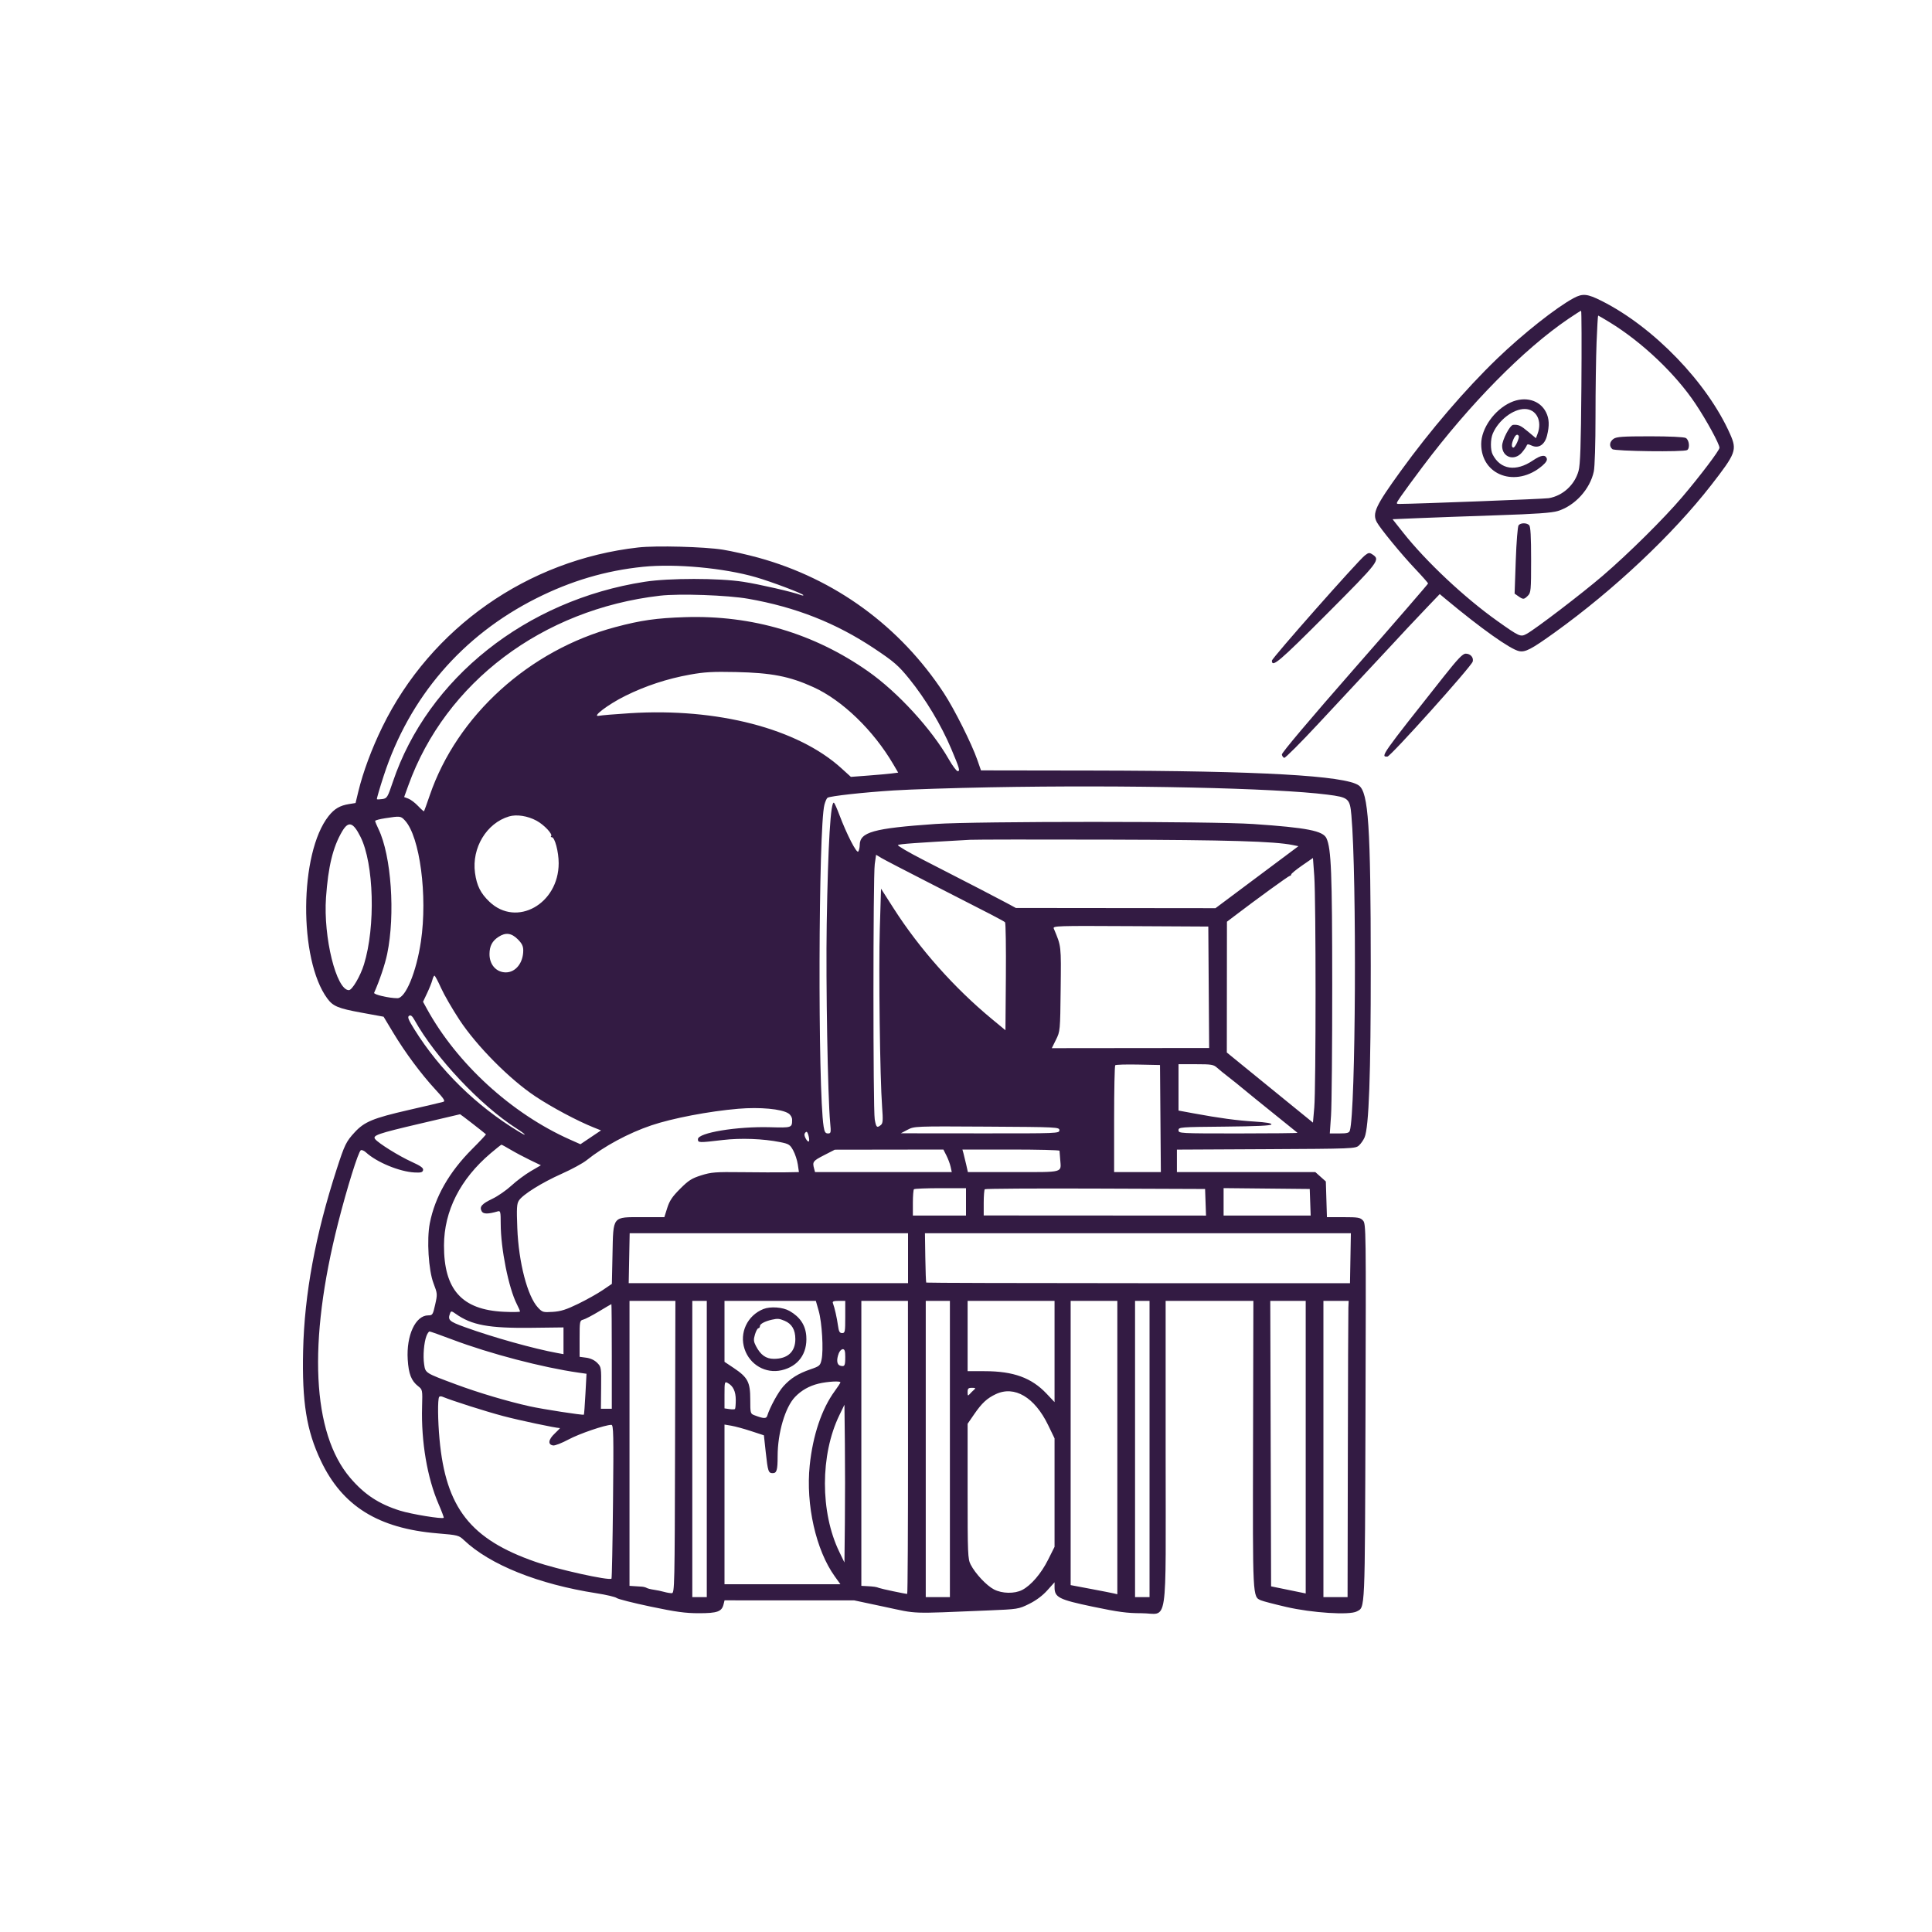 <svg xmlns="http://www.w3.org/2000/svg" width="1200" height="1200" viewBox="0 0 1200 1200" version="1.1">
  <path d="M 977.485 185.132 C 966.667 190.921, 945.836 207.399, 929.818 222.840 C 910.224 241.729, 888.337 267.243, 870.086 292.472 C 854.373 314.191, 852.220 318.787, 855.163 324.316 C 857.226 328.191, 870.415 344.257, 878.823 353.135 C 883.320 357.884, 887 362.057, 887 362.409 C 887 362.760, 866.493 386.443, 841.429 415.037 C 813.312 447.115, 795.981 467.660, 796.179 468.681 C 796.356 469.590, 797.014 470.505, 797.642 470.714 C 798.270 470.923, 807.903 461.286, 819.049 449.297 C 830.195 437.309, 844.756 421.686, 851.407 414.580 C 858.058 407.474, 863.950 401.154, 864.500 400.537 C 867.078 397.643, 880.148 383.714, 886.820 376.751 L 894.244 369.002 897.872 372.025 C 919.929 390.403, 938.074 403.284, 943.500 404.418 C 947.408 405.234, 951.031 403.345, 965.553 392.919 C 1002.315 366.526, 1038.910 332.079, 1062.784 301.397 C 1078.259 281.509, 1078.988 279.551, 1074.604 269.639 C 1060.482 237.707, 1027.205 203.192, 994.860 186.930 C 985.927 182.438, 983.072 182.143, 977.485 185.132 M 974 198.140 C 946.311 216.986, 912.982 250.814, 883.641 289.853 C 877.999 297.359, 871.926 305.637, 870.144 308.250 C 866.950 312.932, 866.937 313, 869.202 313 C 878.783 312.998, 959.230 309.903, 961.953 309.431 C 970.704 307.916, 978.030 301.216, 980.467 292.500 C 981.546 288.638, 981.948 276.750, 982.233 240.250 C 982.435 214.262, 982.353 193.008, 982.051 193.017 C 981.748 193.027, 978.125 195.332, 974 198.140 M 991.657 212.660 C 991.296 221.823, 991 242.500, 991 258.610 C 991 275.475, 990.550 289.999, 989.940 292.846 C 987.578 303.858, 978.244 314.114, 967.603 317.390 C 963.800 318.561, 954.094 319.242, 929.500 320.062 C 911.350 320.668, 889.401 321.464, 880.725 321.832 L 864.950 322.500 871.474 330.745 C 885.811 348.866, 909.626 371.222, 930 385.687 C 943.863 395.530, 944.415 395.772, 948.260 393.690 C 953.651 390.771, 982.534 368.708, 995.410 357.672 C 1011.327 344.030, 1033.450 322.130, 1044.808 308.772 C 1055.931 295.690, 1068 279.749, 1068 278.140 C 1068 275.788, 1059.977 261.072, 1053.034 250.689 C 1040.623 232.129, 1019.859 212.436, 999.732 200.136 C 996.010 197.861, 992.818 196, 992.639 196 C 992.460 196, 992.018 203.497, 991.657 212.660 M 938.310 249.946 C 928.184 254.544, 920 266.106, 920 275.816 C 920 295.422, 941.763 303.151, 957.924 289.284 C 960.273 287.269, 961.146 285.822, 960.705 284.673 C 959.766 282.225, 957.075 282.647, 952.095 286.021 C 941.589 293.140, 931.964 291.711, 927.125 282.316 C 925.653 279.458, 925.689 272.823, 927.195 269.297 C 930.750 260.975, 939.874 253.965, 947.066 254.032 C 954.294 254.099, 958.059 261.455, 954.992 269.521 L 953.984 272.173 949.217 268.182 C 944.543 264.269, 943.179 263.643, 939.839 263.882 C 937.846 264.024, 933 273.300, 933 276.974 C 933 284.078, 940.636 286.598, 945.315 281.037 C 946.687 279.407, 948 277.500, 948.234 276.799 C 948.575 275.775, 949.196 275.768, 951.378 276.762 C 955.662 278.714, 959.446 276.257, 960.871 270.598 C 962.457 264.298, 962.276 260.056, 960.248 256.020 C 956.448 248.455, 947.220 245.901, 938.310 249.946 M 940.161 272.547 C 938.736 275.673, 938.666 278, 939.997 278 C 941.143 278, 943.933 271.878, 943.301 270.750 C 942.506 269.328, 941.318 270.007, 940.161 272.547 M 1002.223 272.557 C 999.671 274.344, 999.333 277.202, 1001.463 278.969 C 1003.053 280.289, 1045.849 280.829, 1047.908 279.557 C 1049.775 278.403, 1049.189 273.171, 1047.066 272.035 C 1045.914 271.419, 1036.899 271, 1024.788 271 C 1007.994 271, 1004.057 271.272, 1002.223 272.557 M 943.219 326.250 C 942.648 326.945, 941.872 336.649, 941.470 348.105 L 940.748 368.710 943.097 370.355 C 946.091 372.453, 946.576 372.424, 949 370 C 950.869 368.131, 951 366.667, 951 347.700 C 951 333.244, 950.655 327.055, 949.800 326.200 C 948.234 324.634, 944.522 324.662, 943.219 326.250 M 396.500 340.029 C 327.759 347.756, 267.580 389.944, 237.493 451.500 C 230.871 465.050, 225.507 479.471, 222.566 491.635 L 220.841 498.770 216.816 499.414 C 211.125 500.323, 207.691 502.340, 204.090 506.887 C 185.874 529.886, 185.424 596.014, 203.319 620.217 C 206.862 625.010, 210.034 626.326, 224.379 628.956 L 238.257 631.500 244.276 641.500 C 251.681 653.804, 261.630 667.196, 270.411 676.681 C 275.844 682.549, 276.726 683.947, 275.274 684.386 C 274.298 684.680, 264.593 686.966, 253.707 689.466 C 231.713 694.515, 226.338 696.740, 220.295 703.296 C 214.996 709.045, 214.071 710.936, 209.172 726.049 C 195.896 766.996, 189.083 803.785, 188.273 838.897 C 187.535 870.859, 190.375 888.515, 199.272 907.277 C 212.635 935.460, 234.884 949.321, 271.697 952.397 C 284.448 953.463, 285.007 953.606, 288.197 956.628 C 304.377 971.952, 334.417 983.987, 370.500 989.601 C 376.550 990.542, 382.175 991.865, 383 992.541 C 383.825 993.217, 393.308 995.621, 404.074 997.885 C 419.816 1001.194, 425.693 1002, 434.101 1002 C 445.533 1002, 448.277 1001.018, 449.405 996.523 L 450.038 994 490.269 994.004 L 530.500 994.008 549.500 998.052 C 570.601 1002.543, 564.105 1002.316, 613.522 1000.283 C 632.287 999.511, 632.633 999.456, 639.207 996.219 C 643.477 994.117, 647.509 991.115, 650.435 987.861 L 655 982.784 655 985.836 C 655 992.184, 657.602 993.509, 678.799 997.953 C 694.529 1001.251, 700.111 1002, 708.977 1002 C 725.862 1002, 724 1014.346, 724 902.365 L 724 808 751.250 808 L 778.500 808 778.294 897.136 C 778.071 993.207, 777.997 991.733, 783.198 993.998 C 784.464 994.549, 791.575 996.405, 799 998.122 C 814.921 1001.805, 838.226 1003.287, 842.684 1000.902 C 847.961 998.077, 847.742 1003.039, 848.134 877.355 C 848.490 763.288, 848.450 760.155, 846.595 758.105 C 844.894 756.226, 843.591 756, 834.433 756 L 824.177 756 823.838 744.916 L 823.500 733.832 820.234 730.916 L 816.968 728 773.984 728 L 731 728 731 721.025 L 731 714.049 786.396 713.775 C 840.174 713.508, 841.857 713.442, 844.034 711.500 C 845.267 710.400, 846.856 708.131, 847.564 706.458 C 850.265 700.083, 851.431 667.723, 851.401 600 C 851.363 513.200, 849.979 492.229, 844 487.873 C 835.599 481.753, 782.347 478.764, 678.901 478.606 L 609.303 478.500 607.041 472 C 603.537 461.930, 592.781 440.460, 586.250 430.500 C 559.033 388.987, 518.579 359.459, 471 346.378 C 464.125 344.488, 454.225 342.257, 449 341.421 C 437.517 339.583, 407.539 338.788, 396.500 340.029 M 847.719 345.006 C 843.280 348.498, 790 408.803, 790 410.336 C 790 414.869, 794.593 410.970, 823.950 381.518 C 856.823 348.538, 857.472 347.692, 852.407 344.347 C 850.566 343.131, 850.002 343.210, 847.719 345.006 M 399.500 352.039 C 376.270 354.396, 354.620 360.791, 333.010 371.679 C 287.109 394.805, 254.277 432.994, 238.362 481.769 C 235.801 489.618, 233.884 496.202, 234.103 496.401 C 234.321 496.600, 235.866 496.554, 237.536 496.299 C 240.402 495.862, 240.762 495.268, 243.995 485.668 C 265.670 421.302, 326.733 372.772, 400.417 361.352 C 415.605 358.998, 446.432 359.004, 461.663 361.364 C 471.643 362.910, 492.655 367.731, 497.250 369.529 C 498.212 369.906, 499 369.975, 499 369.683 C 499 368.822, 479.252 361.354, 469.498 358.526 C 449.694 352.785, 419.618 349.998, 399.500 352.039 M 409.944 369.995 C 336.876 378.464, 276.727 423.799, 253.638 487.805 L 251.022 495.058 253.680 496.069 C 255.142 496.624, 257.858 498.691, 259.716 500.660 C 261.573 502.629, 263.222 504.074, 263.380 503.870 C 263.538 503.667, 265.132 499.225, 266.921 494 C 283.912 444.382, 328.767 403.726, 382.212 389.501 C 398.177 385.251, 407.641 383.902, 425.500 383.326 C 467.090 381.987, 505.618 393.397, 539.203 417 C 557.630 429.951, 578.550 452.742, 589.301 471.578 C 591.610 475.625, 594.093 478.950, 594.817 478.968 C 596.471 479.008, 595.984 477.311, 590.856 465.159 C 584.601 450.336, 574.893 434.151, 564.751 421.635 C 558.045 413.361, 555.265 410.950, 543 402.778 C 519.231 386.939, 494.296 377.102, 464.754 371.911 C 451.873 369.647, 421.966 368.602, 409.944 369.995 M 896.721 420.250 C 857.817 469.371, 857.300 470.105, 861.750 469.932 C 863.731 469.855, 913.946 413.922, 914.732 410.917 C 915.402 408.354, 913.320 406, 910.381 406 C 908.522 406, 905.561 409.088, 896.721 420.250 M 428.500 419.030 C 414.323 421.591, 401.055 425.953, 388.380 432.219 C 377.732 437.482, 366.982 445.651, 372.118 444.576 C 373.558 444.275, 382.162 443.560, 391.239 442.987 C 445.520 439.562, 495.437 452.535, 522.522 477.107 L 528.500 482.530 539 481.739 C 544.775 481.304, 551.387 480.711, 553.693 480.421 L 557.886 479.895 554.838 474.697 C 542.427 453.532, 523.130 434.921, 505.139 426.764 C 490.348 420.057, 479.198 417.892, 457 417.417 C 442.696 417.110, 437.491 417.405, 428.500 419.030 M 615 489.007 C 592.175 489.431, 565.175 490.309, 555 490.960 C 536.207 492.161, 515.738 494.426, 514.007 495.496 C 513.483 495.820, 512.613 497.753, 512.074 499.792 C 508.318 514.006, 507.914 676.847, 511.578 699.759 C 512.113 703.108, 512.676 704, 514.257 704 C 516.124 704, 516.216 703.546, 515.626 697.250 C 514.133 681.311, 512.902 610.402, 513.486 574 C 514.288 524.067, 515.963 496.525, 518.065 498.688 C 518.499 499.134, 519.956 502.425, 521.303 506 C 525.940 518.315, 532.152 530.369, 533.095 528.881 C 533.576 528.122, 533.976 526.363, 533.985 524.973 C 534.034 516.808, 542.263 514.501, 581 511.789 C 605.784 510.055, 752.959 510.075, 778.500 511.816 C 811.772 514.084, 821.787 516.041, 823.904 520.688 C 826.855 527.165, 827.434 541.939, 827.467 611.500 C 827.485 650, 827.155 686.563, 826.732 692.750 L 825.964 704 831.915 704 C 836.708 704, 837.971 703.660, 838.408 702.250 C 842.057 690.497, 842.775 544.366, 839.372 506.400 C 838.431 495.911, 837.657 495.243, 824.482 493.558 C 792.258 489.436, 699.964 487.431, 615 489.007 M 316.139 507.110 C 302.187 511.281, 292.928 526.646, 295.032 542.131 C 296.116 550.110, 298.504 554.879, 304.050 560.140 C 320.853 576.083, 347 561.483, 347 536.158 C 347 529.090, 344.603 520, 342.739 520 C 342.149 520, 341.947 519.719, 342.290 519.377 C 343.487 518.180, 337.971 512.302, 333.254 509.749 C 327.698 506.741, 320.885 505.691, 316.139 507.110 M 239.250 508.215 C 235.813 508.743, 233 509.501, 233 509.899 C 233 510.298, 233.943 512.576, 235.095 514.961 C 243.041 531.407, 245.587 567.989, 240.492 592.500 C 239.146 598.978, 235.801 608.926, 232.378 616.636 C 231.894 617.726, 241.679 620, 246.854 620 C 251.901 620, 258.614 603.781, 261.437 584.769 C 265.649 556.405, 260.795 519.624, 251.519 509.615 C 248.910 506.800, 248.653 506.771, 239.250 508.215 M 212.444 516.505 C 206.770 526.188, 203.836 538.265, 202.486 557.500 C 200.759 582.099, 208.890 615, 216.696 615 C 218.725 615, 223.814 606.335, 226.068 599.042 C 233.336 575.522, 232.264 536.378, 223.894 519.731 C 219.290 510.572, 216.398 509.758, 212.444 516.505 M 602.500 521.618 C 569.164 523.447, 558.386 524.231, 557.737 524.872 C 557.317 525.287, 564.292 529.379, 573.237 533.967 C 604.931 550.222, 619.617 557.817, 625.256 560.868 L 630.965 563.957 692.963 564.023 L 754.960 564.088 780.719 544.836 L 806.477 525.585 802.989 524.877 C 791.520 522.548, 763.100 521.712, 688.500 521.508 C 644.500 521.387, 605.800 521.437, 602.500 521.618 M 543.326 536.716 C 542.258 544.197, 542.244 689, 543.311 695.250 C 544.169 700.273, 544.699 700.759, 547.129 698.750 C 548.391 697.707, 548.517 695.844, 547.892 687.500 C 546.560 669.705, 545.693 602.186, 546.470 576.737 L 547.226 551.974 555.067 564.237 C 571.031 589.202, 592.659 613.562, 616 632.868 L 624.500 639.898 624.764 606.763 C 624.909 588.538, 624.678 573.278, 624.251 572.851 C 623.403 572.003, 616.911 568.626, 577 548.273 C 562.425 540.840, 549.072 533.897, 547.326 532.845 L 544.153 530.931 543.326 536.716 M 808.750 537.580 C 805.038 540.146, 802 542.640, 802 543.123 C 802 543.605, 801.611 544, 801.136 544 C 800.404 544, 780.803 558.224, 766.288 569.289 L 762.076 572.500 762.038 613.114 L 762 653.728 773.750 663.304 C 780.212 668.571, 792.250 678.369, 800.500 685.078 L 815.500 697.276 816.317 687.888 C 817.382 675.643, 817.386 558.846, 816.321 544.208 L 815.500 532.915 808.750 537.580 M 654.517 576.740 C 659.226 587.958, 659.107 586.914, 658.796 614.388 C 658.503 640.243, 658.473 640.567, 655.895 645.773 L 653.289 651.033 702.157 650.981 L 751.024 650.929 750.762 613.214 L 750.500 575.500 702.139 575.240 C 656.311 574.994, 653.817 575.073, 654.517 576.740 M 309.567 581.946 C 305.707 584.491, 304.079 587.605, 304.035 592.527 C 303.977 599.115, 308.203 603.916, 314.104 603.968 C 320.243 604.022, 325 598.070, 325 590.335 C 325 587.648, 324.184 585.984, 321.600 583.400 C 317.651 579.451, 314.019 579.012, 309.567 581.946 M 268.535 608.718 C 268.160 610.212, 266.705 613.861, 265.303 616.825 L 262.753 622.215 265.019 626.358 C 283.737 660.577, 317.686 691.648, 354.010 707.805 L 360.520 710.701 366.916 706.405 L 373.311 702.108 368.906 700.352 C 358.717 696.290, 342.772 687.800, 332.500 680.968 C 316.554 670.361, 296.099 649.724, 285.345 633.395 C 280.961 626.737, 275.827 617.850, 273.937 613.646 C 272.047 609.442, 270.211 606.002, 269.858 606.001 C 269.506 606, 268.910 607.223, 268.535 608.718 M 254.089 630.936 C 252.954 631.645, 253.598 633.291, 257.390 639.376 C 273.171 664.695, 295.926 686.980, 322.250 702.896 C 327.956 706.346, 326.724 704.671, 320.750 700.856 C 298.487 686.642, 270.519 656.917, 257.500 633.633 C 256.030 631.003, 255.126 630.289, 254.089 630.936 M 692.694 661.640 C 692.312 662.021, 692 677.108, 692 695.167 L 692 728 706.513 728 L 721.027 728 720.763 694.750 L 720.500 661.500 706.944 661.223 C 699.488 661.071, 693.075 661.258, 692.694 661.640 M 732 675.396 L 732 689.792 741.250 691.500 C 757.463 694.493, 768.209 695.943, 779.283 696.633 C 786.408 697.077, 789.941 697.677, 789.700 698.402 C 789.448 699.157, 780.372 699.583, 760.667 699.765 C 732.830 700.023, 732 700.088, 732 702.015 C 732 703.959, 732.762 704, 769.167 704 C 789.608 704, 806.146 703.825, 805.917 703.612 C 805.687 703.398, 798.975 697.983, 791 691.578 C 783.025 685.174, 774.509 678.261, 772.075 676.217 C 769.641 674.172, 765.596 670.925, 763.085 669 C 760.575 667.075, 757.396 664.487, 756.021 663.250 C 753.755 661.211, 752.511 661, 742.760 661 L 732 661 732 675.396 M 458.500 688.676 C 440.389 690.214, 417.634 694.561, 404.563 698.979 C 390.320 703.793, 375.177 711.957, 364.297 720.685 C 361.985 722.539, 355.067 726.297, 348.922 729.035 C 336.571 734.538, 324.761 741.909, 322.317 745.639 C 320.977 747.683, 320.820 750.354, 321.304 762.780 C 322.135 784.113, 327.604 805.153, 334.137 812.146 C 336.875 815.078, 337.334 815.212, 343.351 814.829 C 348.321 814.512, 351.705 813.441, 359.091 809.847 C 364.266 807.329, 371.098 803.507, 374.274 801.354 L 380.048 797.438 380.437 779.126 C 380.950 754.952, 380.109 756, 398.992 756 L 412.635 756 414.435 750.290 C 415.848 745.805, 417.562 743.252, 422.425 738.390 C 427.669 733.145, 429.677 731.866, 435.558 730.020 C 441.787 728.064, 444.401 727.863, 461 728.065 C 471.175 728.189, 483.264 728.225, 487.864 728.145 L 496.227 728 495.531 723.250 C 495.147 720.638, 493.859 716.718, 492.667 714.540 C 490.688 710.924, 489.980 710.476, 484.507 709.380 C 473.986 707.275, 460.095 706.762, 449 708.070 C 433.939 709.846, 433.500 709.832, 433.500 707.564 C 433.500 703.572, 457.744 699.561, 478.355 700.143 C 491.828 700.524, 492 700.465, 492 695.441 C 492 694.059, 491.049 692.426, 489.750 691.580 C 485.442 688.772, 472.038 687.526, 458.500 688.676 M 261 697.884 C 234.480 704.093, 231.136 705.254, 233.066 707.580 C 235.275 710.241, 247.740 717.996, 255.477 721.521 C 261.312 724.180, 263.058 725.431, 262.784 726.758 C 262.492 728.176, 261.502 728.452, 257.463 728.244 C 248.137 727.762, 234.019 721.926, 227.324 715.786 C 226.127 714.689, 224.675 714.083, 224.097 714.440 C 222.538 715.404, 215.534 737.855, 209.984 759.679 C 191.122 833.847, 193.815 890.143, 217.554 917.955 C 226.376 928.290, 235.362 934.198, 248.500 938.302 C 255.581 940.513, 274.697 943.636, 275.604 942.730 C 275.792 942.541, 274.365 938.728, 272.432 934.256 C 265.361 917.903, 261.552 895.492, 262.160 873.824 C 262.457 863.217, 262.441 863.135, 259.709 860.986 C 255.465 857.647, 253.803 853.393, 253.244 844.432 C 252.309 829.443, 258.082 817, 265.972 817 C 268.631 817, 268.874 816.625, 270.286 810.330 C 271.747 803.819, 271.722 803.503, 269.264 797.080 C 266.164 788.978, 264.983 769.872, 266.958 759.771 C 270.152 743.440, 278.997 727.949, 293.289 713.657 C 298.157 708.789, 301.996 704.678, 301.820 704.521 C 300.001 702.901, 285.965 692.018, 285.765 692.074 C 285.619 692.114, 274.475 694.729, 261 697.884 M 563.709 701.705 L 559.500 703.910 608.750 703.955 C 657.182 703.999, 658 703.967, 658 702.020 C 658 700.080, 657.090 700.035, 612.959 699.770 C 568.205 699.502, 567.891 699.514, 563.709 701.705 M 499.718 704.292 C 499.220 705.591, 501.613 709.725, 502.401 708.927 C 503.085 708.235, 501.839 703, 500.990 703 C 500.563 703, 499.991 703.581, 499.718 704.292 M 304.761 716.313 C 285.845 732.366, 275.846 752.098, 275.773 773.513 C 275.679 801.017, 286.868 813.497, 312.750 814.762 C 318.387 815.037, 323 814.960, 323 814.591 C 323 814.222, 322.107 812.171, 321.017 810.033 C 315.913 800.028, 311 775.516, 311 760.054 C 311 752.726, 310.816 751.919, 309.250 752.379 C 303.125 754.179, 300.156 754.161, 299.171 752.319 C 297.670 749.514, 299.198 747.751, 305.913 744.541 C 309.246 742.949, 314.536 739.278, 317.670 736.385 C 320.804 733.491, 326.200 729.468, 329.660 727.444 L 335.952 723.764 329.226 720.523 C 325.527 718.741, 320.118 715.869, 317.206 714.141 C 314.294 712.413, 311.712 711, 311.467 711 C 311.222 711, 308.204 713.391, 304.761 716.313 M 511.750 717.563 C 504.959 721.048, 504.526 721.629, 505.630 725.750 L 506.233 728 548.696 728 L 591.159 728 590.457 724.750 C 590.072 722.962, 588.902 719.813, 587.858 717.750 L 585.959 714 552.230 714.049 L 518.500 714.098 511.750 717.563 M 598.402 716.250 C 598.751 717.487, 599.516 720.638, 600.101 723.250 L 601.166 728 629.515 728 C 661.435 728, 659.113 728.641, 658.500 720 C 658.325 717.525, 658.141 715.163, 658.091 714.750 C 658.041 714.337, 644.448 714, 627.883 714 L 597.767 714 598.402 716.250 M 567.667 738.667 C 567.300 739.033, 567 742.858, 567 747.167 L 567 755 583.500 755 L 600 755 600 746.500 L 600 738 584.167 738 C 575.458 738, 568.033 738.300, 567.667 738.667 M 611.674 738.660 C 611.303 739.030, 611 742.847, 611 747.141 L 611 754.948 680.041 754.986 L 749.081 755.025 748.791 746.762 L 748.500 738.500 680.424 738.243 C 642.982 738.102, 612.044 738.289, 611.674 738.660 M 760 746.484 L 760 755 787.040 755 L 814.081 755 813.790 746.750 L 813.500 738.500 786.750 738.234 L 760 737.967 760 746.484 M 390.799 781.501 L 390.500 797.003 477.250 797.001 L 564 797 564 781.500 L 564 766 477.549 766 L 391.098 766 390.799 781.501 M 574.729 781.145 C 574.855 789.475, 575.114 796.447, 575.305 796.638 C 575.496 796.829, 634.793 796.996, 707.076 797.008 L 838.500 797.031 838.775 781.516 L 839.051 766 706.775 766 L 574.500 766 574.729 781.145 M 391 896.500 L 391 985 393.750 985.185 C 395.262 985.286, 397.411 985.422, 398.525 985.487 C 399.639 985.551, 401.039 985.906, 401.636 986.275 C 402.234 986.644, 404.247 987.158, 406.111 987.417 C 407.975 987.676, 410.850 988.275, 412.500 988.747 C 414.150 989.219, 416.303 989.582, 417.284 989.553 C 418.981 989.503, 419.078 985.067, 419.284 898.750 L 419.500 808 405.250 808 L 391 808 391 896.500 M 430 900 L 430 992 434.500 992 L 439 992 439 900 L 439 808 434.500 808 L 430 808 430 900 M 450 826.925 L 450 845.850 455.726 849.675 C 464.445 855.499, 466 858.449, 466 869.173 C 466 877.762, 466.082 878.081, 468.544 879.017 C 474.316 881.211, 475.960 881.281, 476.552 879.356 C 478.170 874.099, 483.375 864.591, 486.573 861.051 C 491.080 856.062, 495.728 853.153, 503.434 850.500 C 509.079 848.556, 509.473 848.209, 510.291 844.469 C 511.570 838.613, 510.562 821.421, 508.518 814.250 L 506.736 808 478.368 808 L 450 808 450 826.925 M 517.338 809.437 C 518.376 812.143, 519.817 818.499, 520.470 823.250 C 520.993 827.059, 521.507 828, 523.061 828 C 524.850 828, 525 827.228, 525 818 L 525 808 520.893 808 C 517.733 808, 516.913 808.331, 517.338 809.437 M 535 896.500 L 535 985 538.250 985.171 C 542.828 985.412, 544.286 985.627, 546 986.313 C 547.390 986.870, 562.223 990, 563.472 990 C 563.777 990, 564.008 949.050, 563.984 899 L 563.941 808 549.470 808 L 535 808 535 896.500 M 575 900 L 575 992 582.500 992 L 590 992 590 900 L 590 808 582.500 808 L 575 808 575 900 M 601 829.824 L 601 851.649 611.750 851.665 C 629.501 851.691, 640.716 855.777, 650.011 865.605 L 655 870.880 655 839.440 L 655 808 628 808 L 601 808 601 829.824 M 665 896.271 L 665 984.542 677.250 986.850 C 683.987 988.119, 690.513 989.395, 691.750 989.687 L 694 990.217 694 899.108 L 694 808 679.500 808 L 665 808 665 896.271 M 705 900 L 705 992 709.500 992 L 714 992 714 900 L 714 808 709.500 808 L 705 808 705 900 M 789.245 896.656 L 789.500 985.311 800.250 987.516 L 811 989.720 811 898.860 L 811 808 799.995 808 L 788.989 808 789.245 896.656 M 822 900 L 822 992 829.500 992 L 837 992 837.162 904.250 C 837.251 855.987, 837.405 814.587, 837.504 812.250 L 837.685 808 829.842 808 L 822 808 822 900 M 372 814.553 C 367.875 817.039, 363.488 819.330, 362.250 819.645 C 360.084 820.196, 360 820.636, 360 831.477 L 360 842.737 364.153 843.294 C 366.765 843.644, 369.269 844.818, 370.903 846.459 C 373.448 849.016, 373.497 849.329, 373.367 862.034 L 373.233 875 376.617 875 L 380 875 380 842.500 C 380 824.625, 379.887 810.008, 379.750 810.017 C 379.613 810.026, 376.125 812.067, 372 814.553 M 474.145 813.070 C 464.185 817.059, 459.118 827.816, 462.459 837.878 C 465.723 847.703, 475.561 853.356, 485.440 851.084 C 495.806 848.699, 501.582 840.722, 500.797 829.873 C 500.306 823.086, 496.912 817.988, 490.405 814.266 C 486.234 811.881, 478.530 811.314, 474.145 813.070 M 279.605 815.588 C 277.954 819.889, 278.816 820.711, 288.750 824.312 C 306.123 830.610, 331.732 837.780, 346.250 840.411 L 350 841.091 350 832.788 L 350 824.485 330.250 824.723 C 303.607 825.044, 292.946 823.082, 283.056 816.040 C 280.557 814.261, 280.135 814.205, 279.605 815.588 M 479.500 819.672 C 475.206 820.617, 472 822.305, 472 823.621 C 472 824.380, 471.568 825, 471.040 825 C 470.512 825, 469.563 826.727, 468.930 828.838 C 467.968 832.051, 468.058 833.212, 469.487 835.975 C 472.397 841.602, 475.746 844, 480.696 844 C 489.243 844, 494 839.617, 494 831.742 C 494 825.952, 491.825 822.243, 487.328 820.364 C 484.007 818.976, 483.048 818.891, 479.500 819.672 M 264.890 829.750 C 263.332 833.792, 262.643 842.135, 263.433 847.402 C 264.255 852.885, 264.004 852.727, 283.277 859.891 C 297.155 865.050, 315.143 870.397, 329 873.482 C 337.052 875.275, 362.182 879.151, 362.659 878.674 C 362.818 878.515, 363.250 872.735, 363.619 865.828 L 364.290 853.271 359.395 852.575 C 337.013 849.395, 304.240 840.813, 281.076 832.068 C 273.693 829.281, 267.270 827, 266.802 827 C 266.334 827, 265.473 828.237, 264.890 829.750 M 520.975 840.565 C 519.404 844.697, 519.782 847.710, 521.942 848.275 C 524.644 848.981, 525 848.347, 525 842.833 C 525 839.169, 524.631 838, 523.475 838 C 522.637 838, 521.512 839.154, 520.975 840.565 M 450 866.351 L 450 874.773 453.006 875.214 C 454.659 875.457, 456.234 875.433, 456.506 875.161 C 456.778 874.889, 457 872.367, 457 869.556 C 457 864.215, 455.372 860.805, 451.949 858.973 C 450.089 857.977, 450 858.313, 450 866.351 M 508.407 859.407 C 502.607 860.814, 497.717 863.586, 493.807 867.680 C 487.662 874.114, 483 889.999, 483 904.506 C 483 913.091, 482.446 915, 479.952 915 C 477.273 915, 476.924 913.962, 475.641 902.188 L 474.476 891.500 466.488 888.879 C 462.095 887.438, 456.587 885.936, 454.250 885.541 L 450 884.824 450 934.412 L 450 984 485.998 984 L 521.997 984 518.485 979.112 C 506.782 962.822, 500.416 934.612, 502.930 910.182 C 504.850 891.531, 510.410 875.021, 518.469 864.042 C 520.411 861.397, 522 858.955, 522 858.616 C 522 857.606, 513.876 858.079, 508.407 859.407 M 601 864.691 C 601 866.946, 601.203 867.149, 602.250 865.941 C 602.938 865.149, 604.153 863.938, 604.950 863.250 C 606.167 862.201, 605.967 862, 603.700 862 C 601.436 862, 601 862.434, 601 864.691 M 618.500 865.935 C 613.020 868.525, 609.849 871.473, 605.071 878.416 L 601 884.332 601 926.206 C 601 965.355, 601.123 968.321, 602.897 971.790 C 605.756 977.379, 612.730 984.817, 617.372 987.227 C 622.432 989.853, 630.172 989.997, 634.901 987.551 C 640.404 984.705, 646.680 977.390, 650.967 968.827 L 655 960.768 655 927.081 L 655 893.394 651.009 885.140 C 642.639 867.832, 630.125 860.440, 618.500 865.935 M 272.743 867.682 C 271.789 869.383, 271.913 882.186, 272.999 893.988 C 276.912 936.523, 292.173 956.028, 332.509 970.050 C 346.011 974.744, 378.413 981.920, 379.808 980.526 C 380.067 980.266, 380.495 958.667, 380.759 932.527 C 381.181 890.640, 381.059 885, 379.731 885 C 375.898 885, 359.763 890.514, 353.084 894.107 C 349.006 896.301, 344.736 897.962, 343.595 897.798 C 340.149 897.303, 340.529 894.181, 344.488 890.447 C 346.498 888.551, 347.972 887, 347.764 887 C 345.234 887, 322.607 882.207, 312.531 879.537 C 301.642 876.652, 281.143 870.125, 274.851 867.541 C 273.944 867.168, 272.996 867.232, 272.743 867.682 M 521.347 879 C 509.415 903.598, 509.385 939.225, 521.275 963.826 L 524.500 970.500 524.768 945.681 C 524.915 932.030, 524.915 909.980, 524.768 896.681 L 524.500 872.500 521.347 879" stroke="none" fill="#331b43" fill-rule="evenodd"/>
</svg>
